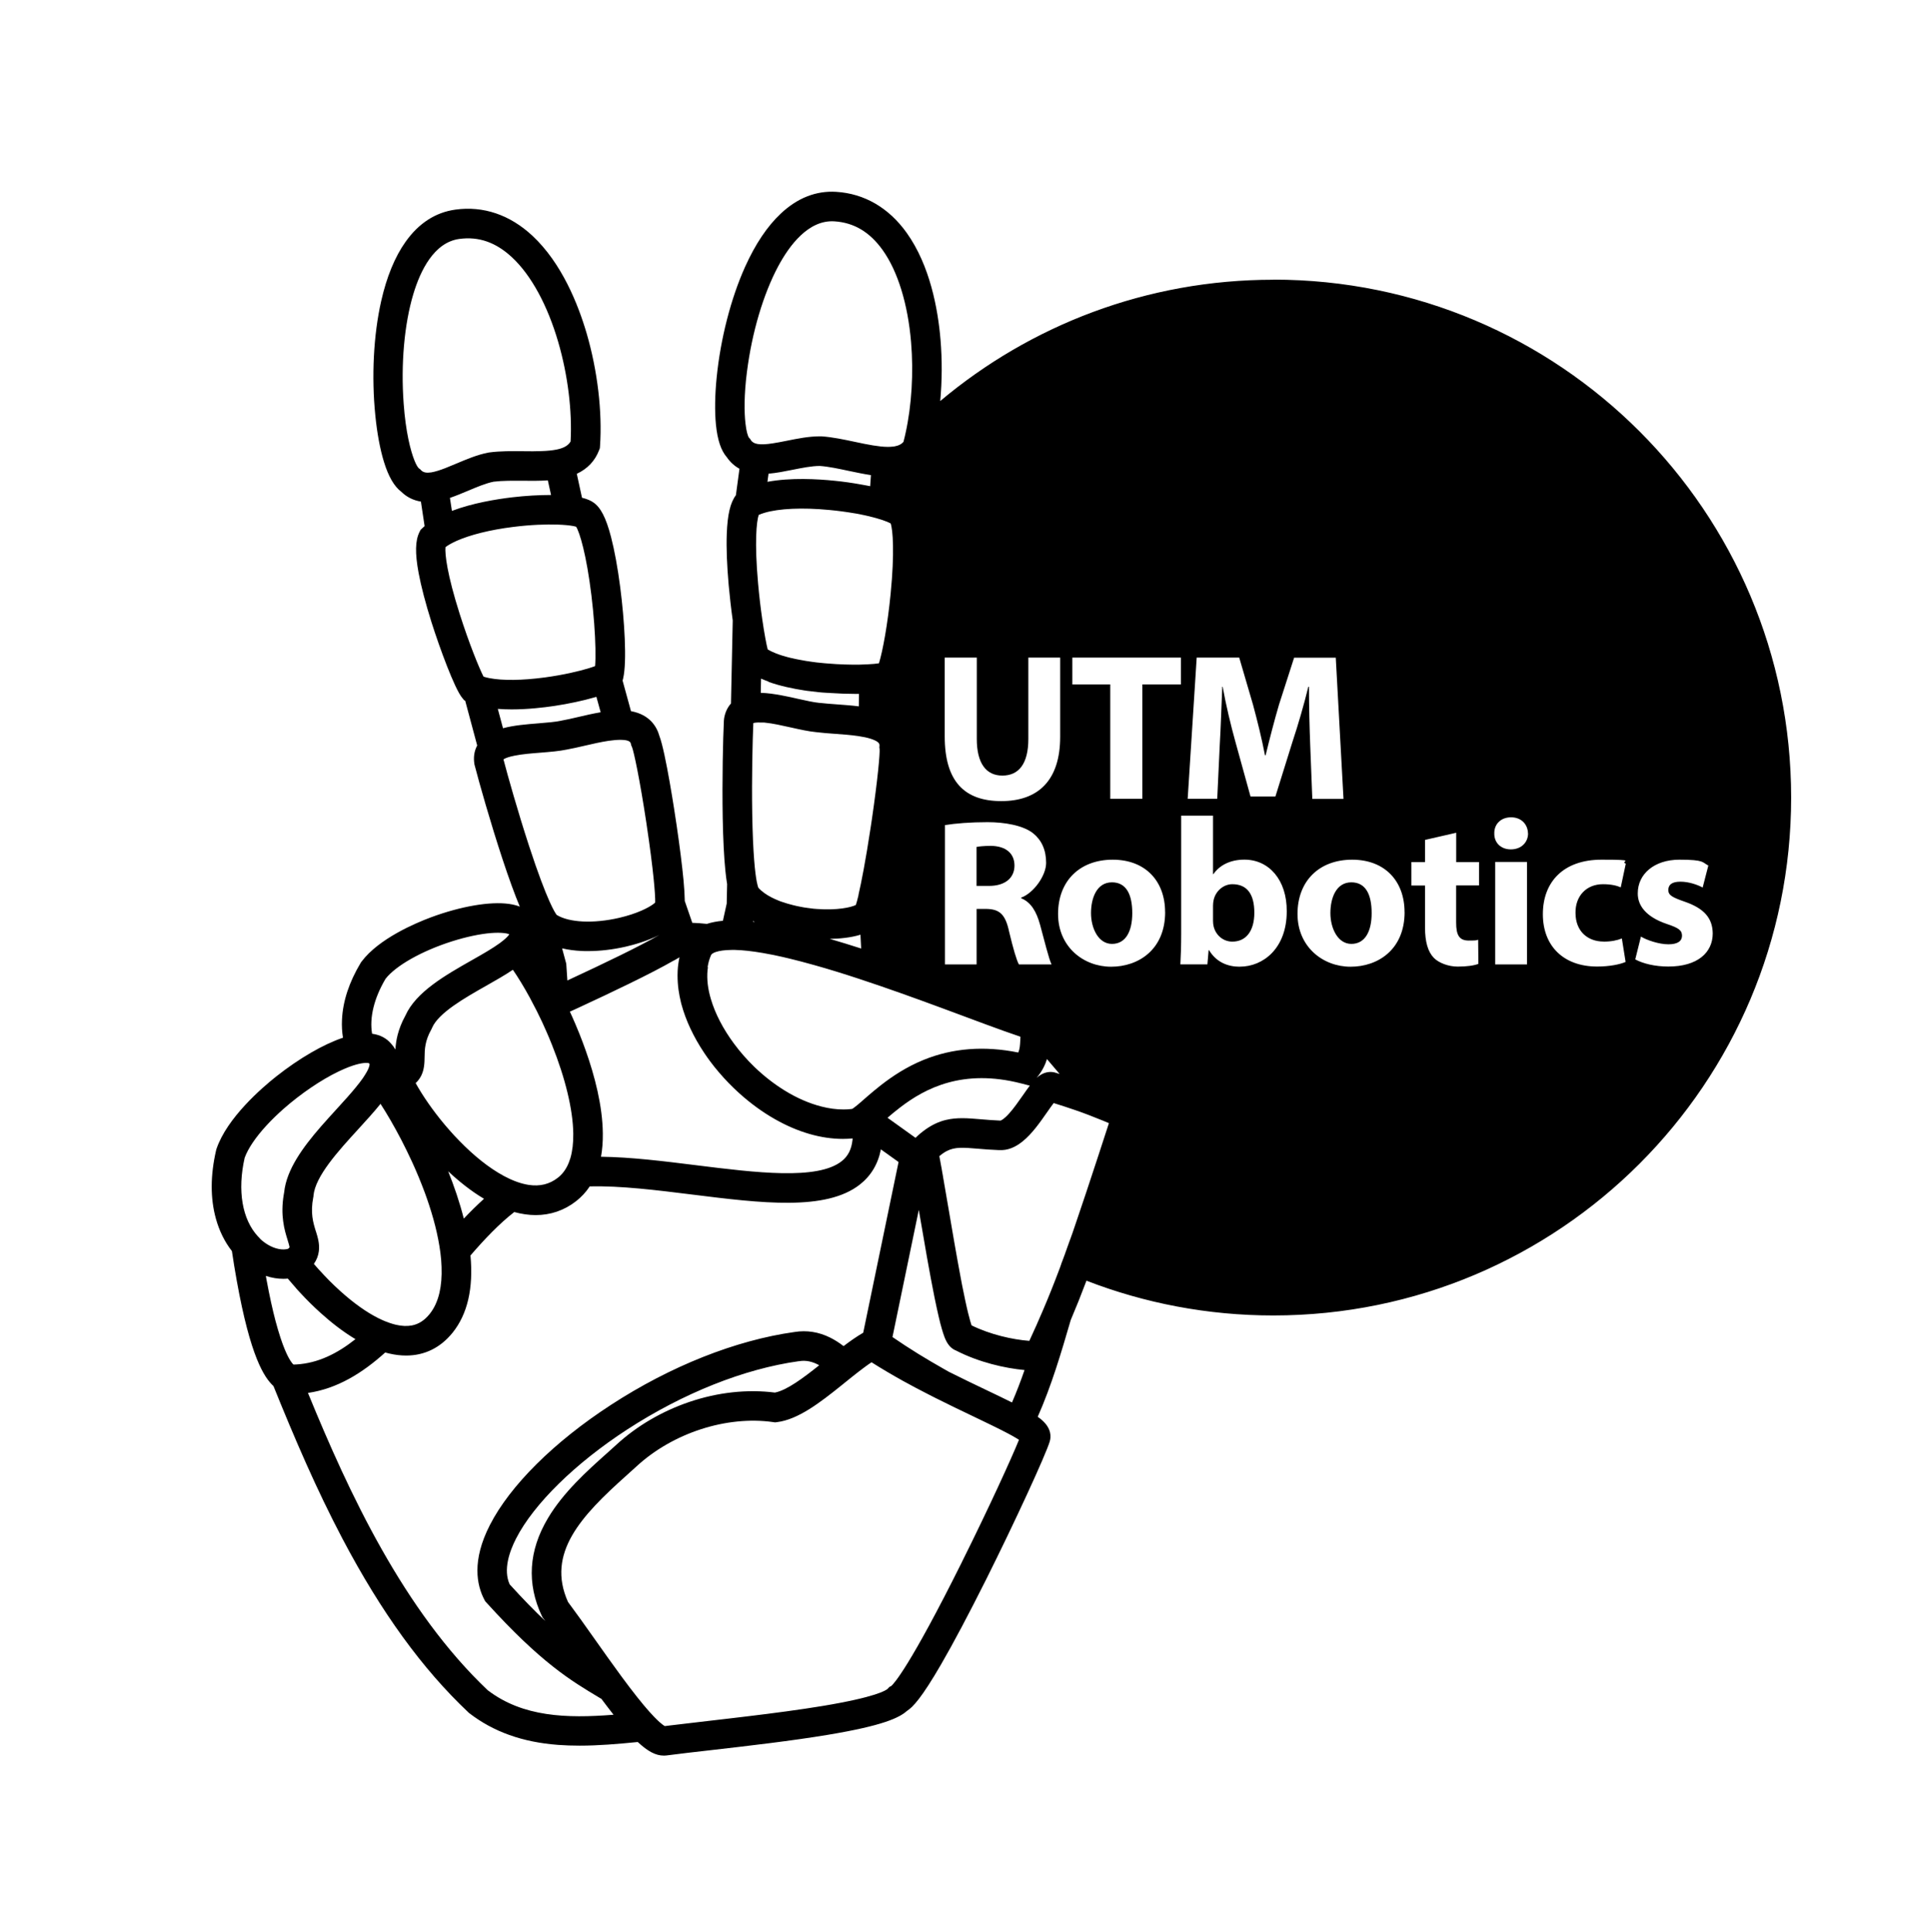 <?xml version="1.0" encoding="UTF-8"?>
<svg xmlns="http://www.w3.org/2000/svg" version="1.1" viewBox="0 0 3300 3301">
  <defs>
    <style>
      .cls-1 {
        fill-rule: evenodd;
      }
    </style>
  </defs>
  <!-- Generator: Adobe Illustrator 28.6.0, SVG Export Plug-In . SVG Version: 1.2.0 Build 709)  -->
  <g>
    <g id="Layer_1">
      <path class="cls-1" d="M2309.4,1507.7c-26.1,0-35.8,26.9-35.8,52.6s12.5,52.6,35.8,52.6,34.7-21.1,34.7-52.6-10-52.6-34.7-52.6Z"/>
      <path class="cls-1" d="M2106,1510.9c-14.7,0-28.3,11.1-31.9,26.8-.7,3.2-1.1,6.4-1.1,10v25.8h0c0,3.6.4,6.8,1.1,9.7,3.6,14.7,16.1,25.8,31.9,25.8,23.3,0,37.6-17.9,37.6-49.4s-12.2-48.7-37.6-48.7Z"/>
      <path class="cls-1" d="M1693.6,1445.4c-13.2,0-20.8,1.1-24.7,1.8v66.6h0s21.5,0,21.5,0c27.2,0,43.3-13.6,43.3-34.7s-15-33.3-40.1-33.7Z"/>
      <path class="cls-1" d="M1900.3,1507.7c-26.1,0-35.8,26.9-35.8,52.6s12.5,52.6,35.8,52.6,34.7-21.1,34.7-52.6-10-52.6-34.7-52.6Z"/>
      <path d="M2176,478c-216.8,0-415.3,78-569.2,207.3,3.2-34.4,3.4-70.3.5-104.9-4.4-52.5-18-126.7-57.7-182.4-30.6-42.9-72.3-67.2-120.6-70.2-34.2-2.1-66.1,10.3-94.6,37.1-23,21.5-43.6,52.2-61.1,91.1-24.3,54-42,123-48.6,189.3-3,30.2-3.4,58-1.2,80.3,2.6,26.1,8.7,44.4,18.7,55.8,5.8,8.4,13,14.9,21.5,19.6l-6.1,45.2c-9.6,12.7-14.4,33.2-15.6,66.3-.9,23.5.3,53.8,3.3,87.6,1.6,17.6,4,39.2,6.9,60.1l-3,141.9c-6.4,7.2-10.4,16.2-11.9,26.6v1.1c-.1,0-.2,1.1-.2,1.1-1.5,31.1-3.2,101.4-2,167.5.7,36.3,2.2,66.3,4.5,89.1.9,9,1.9,16.7,3,23.2l-.7,33.3-6.5,29.4c-10.2.9-19.3,2.7-27.4,5.3-9.2-1-17.6-1.6-24.9-1.8l-12.9-37.4c0-.5,0-1,0-1.6-.1-8.4-.8-19.8-2.1-33.8-2.3-24.5-6.5-57.9-11.8-93.9-3.1-21.3-18.8-125.2-29.5-152.8-4.1-14.7-15.7-36.2-48.5-42.2l-14.3-52.1v-.2c.1,0,1-4,1-4,6.6-28.9,2.2-98.9-5.1-155.5-4.3-33.4-9.8-63.1-15.7-85.9-8.6-33-17.8-50.8-30.7-59.3-3.6-2.4-9.1-5.3-18.9-7.7l-8.9-40.9c18.2-8.5,31-21.9,38-40.1l1.4-3.6.3-3.8c4-58.6-4.3-128.6-22.7-191.9-14.8-50.6-42.9-120.8-92.9-167.4-38.4-35.8-84-51.3-131.7-44.6-33.9,4.7-62.5,23.2-85.1,55.1-18.2,25.6-32.2,59.7-41.6,101.2-13.1,57.8-16.7,129.1-10,195.5,3,30.3,8.1,57.6,14.7,79.1,7.7,25.1,17.4,41.8,29.4,51,9.5,9.3,20.9,14.9,33.8,17l6.3,41.9c-1.2,1.1-2.5,2.2-3.6,3.3l-3.2,3-2,3.9c-7.2,14.5-7.7,35.9-1.5,69.5,4.3,23.2,12,52.5,22.2,84.9,13.9,43.8,39.2,112.6,52.1,128.5l3.6,4.4,1.8.9,20.5,76.5c-5.1,9.4-6.7,20.2-4.8,31.7l.2,1.1.3,1.1c7.8,30.1,26.9,97.7,47.6,160.4,10.9,33,20.8,60.2,29.5,81-5.2-2-11.2-3.6-18.3-4.6-32.6-4.6-82.6,4-133.8,23-25.7,9.6-88.7,36.1-118.2,75.4l-.8,1-.7,1.1c-19.9,33.1-30.7,65.9-32.1,97.7-.5,10.4.1,20.6,1.7,30.4-33.7,11.4-74.7,35.1-114.3,66.4-24.6,19.5-83.8,70.6-101.8,123.4l-.4,1.2-.3,1.3c-9.9,42.8-10,82.1-.4,116.8,5.8,21,15.1,39.8,27.4,55.5,2.5,17,5.3,34.1,8.3,50.7,23.3,129.6,46.7,165.2,62.7,179.9,36,89.1,73.4,176.4,118.3,261.6,66,125.1,136.2,221.9,214.6,295.8l.9.9,1,.8c41.3,31.8,90.8,49.5,151.5,54.1,12.2.9,24.5,1.3,36.8,1.3h0c32.4,0,65.4-2.8,99.5-6.2,17.4,16.3,31,23.2,44.3,23.2h0c1.3,0,2.5,0,3.8-.2h.7c22.1-2.9,48-5.9,75.5-9,65.1-7.5,139-16,201.1-26.4,92.5-15.4,121.2-28.7,134.7-40.8,10-6.3,25.1-22.2,58.5-79.9,21.1-36.4,47.6-86.5,76.8-144.8,48.7-97.4,101.5-212,108.7-235.8v-.2c2.2-7.2,3.2-21.4-12.9-35.8-2.2-2-4.7-4-7.7-6,23.6-53.3,40.3-110,56.4-165.3,9.4-22.1,18.2-44.1,26.9-67.3,99,38.3,206.7,59.4,319.3,59.4,488.8,0,885-396.2,885-885s-396.2-885-885-885ZM1832.7,1123.7h185.4v45.8h-65.9v195.5h-54.8v-195.5h-64.8v-45.8ZM1614.5,1123.7h54.8v138.9c0,41.5,15.8,62.7,43.7,62.7s44.4-20,44.4-62.7v-138.9h54.4v135.3c0,74.5-37.6,109.9-100.6,109.9s-96.7-33.7-96.7-110.6v-134.6ZM1564.6,1944.3l-42.7-30.6-5.2-3.7c6.6-5.7,13.8-11.7,21.8-17.8,42.9-32.9,107.2-66.4,206.6-40.9l14.8,3.8c-3.9,5.1-7.9,10.9-12.1,16.9-7.3,10.4-15.5,22.2-23.6,31.1-8.7,9.6-13.3,11.4-14.3,11.7h-1.3c-12.3-.5-23.3-1.5-33.1-2.3-21.3-1.8-40.2-3.4-59.4,1.3-11.4,2.8-22.8,7.9-34.9,16.5-5.5,3.9-11.1,8.6-16.8,14.1ZM1467.2,1529.5c-1.9,7.8-3.4,13.5-4.6,16.9-8.4,4.2-32.2,9.4-66.8,6.8-1.3,0-2.6-.2-3.9-.3-.4,0-.8,0-1.2-.1-.9,0-1.7-.2-2.6-.3-.5,0-.9-.1-1.4-.2-.8,0-1.6-.2-2.4-.3-.5,0-1-.1-1.4-.2-.8-.1-1.7-.2-2.5-.3-.4,0-.8-.1-1.3-.2-1.2-.2-2.4-.3-3.6-.5-.3,0-.5,0-.8-.1-1-.1-1.9-.3-2.8-.5-.5,0-1-.2-1.5-.3-.7-.1-1.4-.2-2.1-.4-.5,0-1.1-.2-1.6-.3-.7-.1-1.3-.3-1.9-.4-.5-.1-1.1-.2-1.6-.3-.6-.1-1.3-.3-1.9-.4-.5-.1-1.1-.2-1.6-.4-.7-.2-1.4-.3-2.2-.5-.9-.2-1.9-.5-2.8-.7-.5-.1-1-.2-1.5-.4-.6-.2-1.3-.3-1.9-.5-.5-.1-.9-.2-1.4-.4-.7-.2-1.3-.4-1.9-.5-.4-.1-.8-.2-1.2-.3-.7-.2-1.4-.4-2-.6-.3,0-.6-.2-.9-.3-2.5-.8-5-1.6-7.4-2.4-.1,0-.2,0-.4-.1-.8-.3-1.5-.5-2.3-.8-.2,0-.4-.1-.6-.2-.7-.3-1.5-.6-2.2-.9-.2,0-.3-.1-.5-.2-4.2-1.7-8.2-3.5-11.9-5.4,0,0,0,0,0,0-4.5-2.3-8.7-4.8-12.4-7.5h0c-4-2.9-7.5-6-10.3-9.2-.5-1.2-1.4-4.1-2.6-10-2.8-14.3-6.6-46.6-7.8-116.9-1-61.2.6-124.7,1.9-154.3,1.6-.5,5-1.2,11.5-1,.4,0,.9,0,1.4,0,.4,0,.9,0,1.3,0,.2,0,.3,0,.5,0,.4,0,.8,0,1.1,0,.3,0,.6,0,1,0,.3,0,.6,0,.9,0,.7,0,1.4.1,2.1.2,13.4,1.3,29.2,4.9,44.5,8.3,15.7,3.5,30.5,6.8,43.5,8,9.6,1.2,20.2,2,31.3,2.8,13.2.9,27.5,2,40.4,3.9,8,1.2,15.5,2.7,21.8,4.8,1.2.4,2.3.8,3.3,1.2,11.4,4.4,11.2,8.1,11,10.9l-.2,2.7.4,2.4c.7,8.1-3.1,51.1-13.2,120.3-.7,4.7-1.4,9.6-2.2,14.6-8.5,56.1-15.8,93.3-20.7,114.4ZM1471.7,1620.8c-18.1-5.8-36.1-11.4-53.7-16.5,16.2-.2,35.6-1.9,52.5-7.1l1.2,23.6ZM1289.7,1575.4c-1-.1-2-.2-3-.4l.3-1.2c.9.5,1.8,1,2.7,1.6ZM1313.2,1165.1c19.9,7.1,42.2,11.8,62.8,14.9.1,0,.2,0,.3,0,1,.2,2.1.3,3.1.5.1,0,.3,0,.4,0,1,.1,2,.3,3,.4.1,0,.2,0,.4,0,5.2.7,10.3,1.3,15.2,1.8.3,0,.7,0,1,.1.7,0,1.3.1,2,.2.4,0,.9,0,1.3.1.6,0,1.2.1,1.8.2.5,0,1,0,1.5.1.5,0,1.1.1,1.6.1.5,0,1,0,1.5.1.5,0,1,0,1.5.1.6,0,1.1,0,1.7.1.4,0,.9,0,1.3.1.6,0,1.2,0,1.8.1.3,0,.7,0,1,0,.9,0,1.9.1,2.8.2,14.2,1,28.5,1.5,42,1.5h0c2.3,0,4.6,0,6.8,0l-.3,21.3c-12.6-1.6-25.5-2.5-37.6-3.4-10.6-.8-20.6-1.5-28.9-2.5h-.8c-10.1-1-23.5-4-37.8-7.2-1.2-.3-2.3-.5-3.5-.8-.6-.1-1.2-.3-1.8-.4-.6-.1-1.2-.3-1.8-.4-.7-.2-1.5-.3-2.2-.5-.4,0-.9-.2-1.3-.3-.8-.2-1.7-.4-2.5-.5-.3,0-.6-.1-.9-.2-1-.2-1.9-.4-2.9-.6,0,0,0,0-.1,0-12.4-2.6-24.8-4.8-36.5-5.8,0,0,0,0,0,0h0c-3.1-.2-6.1-.4-9-.5l.5-24.3c4.1,1.8,8.4,3.5,12.8,5.1h0ZM1502.3,1133.4c-2.3.4-5.1.7-8.3,1-6.7.6-15.3,1.1-25.2,1.3-15.4.2-34.1-.2-54.8-2-1.3-.1-2.6-.2-3.9-.3-.4,0-.8,0-1.2-.1-.9,0-1.8-.2-2.7-.3-.4,0-.9,0-1.3-.1-.9,0-1.8-.2-2.7-.3-.4,0-.8,0-1.2-.1-1.2-.1-2.5-.3-3.7-.4-.2,0-.4,0-.5,0-1.1-.1-2.1-.3-3.1-.4-.5,0-.9-.1-1.4-.2-.8,0-1.5-.2-2.3-.3-.5,0-1-.1-1.5-.2-.7-.1-1.5-.2-2.2-.3-.5,0-.9-.1-1.4-.2-1-.1-2-.3-3.1-.5-.5,0-1-.2-1.5-.2-.7-.1-1.4-.2-2.1-.3-.6,0-1.1-.2-1.7-.3-.6,0-1.1-.2-1.7-.3-.6,0-1.2-.2-1.7-.3-.5,0-1-.2-1.5-.3-.6-.1-1.2-.2-1.8-.3-.4,0-.8-.1-1.1-.2-1.3-.2-2.5-.5-3.7-.7-.4,0-.7-.1-1.1-.2-.7-.1-1.3-.3-2-.4-.3,0-.7-.1-1-.2-.7-.1-1.4-.3-2-.4-.3,0-.5-.1-.8-.2-2.4-.5-4.8-1.1-7.1-1.6,0,0-.2,0-.3,0-.7-.2-1.5-.4-2.2-.6-.2,0-.3,0-.5-.1-.7-.2-1.5-.4-2.2-.6,0,0,0,0-.1,0-3.2-.9-6.3-1.8-9.3-2.7,0,0,0,0-.1,0-3.7-1.2-7.2-2.4-10.4-3.7-5.3-2.1-10-4.3-13.9-6.6h0c-2.4-9.3-5.9-27.9-9.4-52.2-2.6-17.8-5.1-38.6-7.1-61.1-6.3-70.9-2.6-105.2,1.1-116.6,2.9-1.3,6.2-2.5,9.8-3.6,24.7-7.4,64.8-9.3,110.7-4.9,7.5.7,14.6,1.5,21.4,2.4h0c7.5,1,14.5,2.1,21.1,3.2.2,0,.5,0,.7.1.8.1,1.6.3,2.4.4.2,0,.5,0,.7.1,1.3.2,2.6.5,3.8.7.5,0,1,.2,1.5.3.6.1,1.1.2,1.6.3.6.1,1.2.2,1.8.4.4,0,.9.2,1.3.3,1,.2,2,.4,3,.6.3,0,.6.1,1,.2.8.2,1.5.3,2.2.5.3,0,.6.1.9.2,1,.2,2,.4,3,.7,10,2.3,18.3,4.7,24.8,6.9,6.5,2.2,11.2,4.2,13.8,5.7,3.8,10.5,6.9,50,0,119.9-5.1,52.7-13.5,98-20,119.2ZM1488.4,811.7l-1.3,19.1c-2-.4-4-.8-6.1-1.2-.6-.1-1.2-.2-1.7-.3-1.6-.3-3.2-.6-4.9-.9-1.1-.2-2.2-.4-3.3-.6,0,0,0,0,0,0h0c-14.4-2.6-29.6-4.8-44.8-6.3-29.2-3-75.2-5.6-114.8,1.8l1.9-13.9c13.5-1.1,27.3-3.9,40.9-6.6,16.1-3.2,32.7-6.6,46.6-6.6h.3c15.2,1.1,32.7,4.9,49.6,8.5,12.5,2.6,25.2,5.3,37.7,7.2ZM1777.4,1580c7.5,27.2,15,58.7,19.7,68h-55.8c-3.9-6.8-9.7-26.5-16.8-56.2-6.4-30.1-16.8-38.3-39-38.7h-16.5v94.9h-54.1v-238.1h0c17.5-2.9,43.7-5,72.7-5s60.9,5.4,78,19c14.3,11.5,22.2,28.3,22.2,50.5s-21.8,51.9-42.6,59.4v1.1c16.8,6.8,26.1,22.9,32.2,45.1ZM1789.3,1809.8l21.6,25.4c-1.8-.6-3.7-1.1-5.5-1.7-8.6-3.2-18.2-2.1-26.7,3-2.4,1.4-4.7,3.2-7.1,5.3,9.4-11.4,14.6-22.2,17.6-32ZM1276.6,634.6c8.5-66.7,27.9-132,53.1-179.2,19.6-36.7,52.2-79.9,96.1-77.2,33.5,2.1,60.6,18.2,82.7,49.2,25.8,36.2,43,92,48.5,157.3,4.4,52.6,1,108-9.4,155.2-.5,2.4-1.1,4.8-1.6,7.1,0,.4-.2.8-.3,1.1-.6,2.3-1.1,4.6-1.7,6.9-.4.4-.8.9-1.2,1.3-.5.5-1,.9-1.5,1.3-.1.1-.3.2-.4.3-.5.4-1,.8-1.6,1.1,0,0,0,0,0,0-.6.4-1.2.7-1.8,1-.1,0-.3.1-.4.2-.6.3-1.2.6-1.9.8,0,0,0,0,0,0-.7.3-1.4.5-2.1.7-.1,0-.3,0-.4.1-1.4.4-3,.8-4.6,1.1-.1,0-.3,0-.4,0-.8.1-1.6.2-2.5.3-2.6.3-5.3.4-8.2.4-7.3,0-15.7-1-25.1-2.5-9.2-1.5-19.5-3.6-30.6-6-18.9-4-38.5-8.2-57.3-9.5h-1.5c-.5,0-1.1,0-1.6,0h0c-18.9,0-38,3.9-56.5,7.6-8.8,1.8-16.8,3.3-24,4.4-10.5,1.6-19.1,2.2-25.6,1.1-5.3-.9-9.2-2.9-11.5-6.5l-1.5-2.4-1.8-1.8c-2-2.8-4.5-10.8-6-24.3-2.2-18.9-2.6-48.6,2.6-89.3ZM1209.3,1652.5c1.1-7.4,3.1-14.3,6-20.8h0c.2-.3.5-.7.9-1.1,1.3-1.3,3.7-2.8,7.5-4,5.5-1.8,14.1-3.3,26.6-3.4,1.8,0,3.7,0,5.7,0,13.4.3,29.2,2.1,47.5,5.2,6,1,12.2,2.2,18.7,3.5,5.3,1.1,10.8,2.3,16.5,3.6.5.1,1.1.3,1.6.4,1.3.3,2.6.6,3.9.9.6.1,1.1.3,1.7.4,1.8.4,3.5.8,5.3,1.3,0,0,0,0,.1,0,1.8.4,3.7.9,5.5,1.4.6.1,1.1.3,1.7.4,1.4.3,2.8.7,4.2,1.1.6.1,1.1.3,1.7.4,1.9.5,3.8,1,5.8,1.5,7,1.8,14.1,3.8,21.3,5.8,24.7,6.9,50.2,14.8,76,23.3,48.7,16,98,33.8,143.4,50.6,13.6,5,26.8,9.9,39.6,14.7,12.2,4.5,23.8,8.9,34.7,12.9,22.9,8.4,42.7,15.6,58.7,20.9-.1,2-.2,4-.3,6,0,0,0,.1,0,.2-.4,8.2-.7,14.4-3.4,20.8-58-11.8-112.5-7.6-162.1,12.7-28.9,11.8-52.8,27.7-71.9,42.5-8.7,6.8-16.5,13.3-23.3,19.2-1.1,1-2.3,2-3.3,2.9-.7.6-1.5,1.3-2.2,1.9-.8.7-1.6,1.4-2.5,2.2-.8.7-1.6,1.4-2.4,2.1-.2.2-.5.4-.7.6-.6.5-1.2,1-1.8,1.6-.3.2-.5.4-.8.6-.6.5-1.2,1-1.8,1.6-.2.2-.4.4-.6.5-.8.7-1.6,1.3-2.3,1.9-2,1.7-3.9,3.1-5.5,4.3-1.1.8-2.1,1.4-2.8,1.8-.5,0-.9,0-1.4.1-.5,0-1.1.1-1.6.2-3.9.4-7.8.6-11.9.6-12.1,0-24.7-1.7-37.5-5-20.8-5.3-42.2-14.6-62.9-27.4-18-11.1-35.5-24.7-51.9-40.5-12.4-12-24-25.2-34.6-39.5-18.6-25.1-32.2-51.3-39.5-76.1-.6-2.2-1.2-4.3-1.8-6.4-4.5-17.6-5.5-33.8-3.3-48.3ZM1152,1641.2c3.2-1.8,6.3-3.6,9.2-5.4-1.6,7.4-2.7,15.1-3.1,22.9-.1,2.5-.2,5-.2,7.6,0,8.2.5,16.7,1.7,25.3,1,7.1,2.4,14.3,4.2,21.6.3,1,.6,2.1.8,3.1,7.4,27.4,20.7,55.7,38.9,82.9,3.2,4.8,6.5,9.5,10,14.2,4.8,6.4,9.8,12.8,15.1,18.9,10.8,12.7,22.5,24.7,34.8,35.8,19.2,17.3,39.9,32.4,61.3,44.5,39,22.1,78.6,33.5,115.7,33.5h0c5.6,0,11.2-.3,16.7-.8,0,.9-.1,1.8-.2,2.7-1.8,16.2-7.7,27.7-18.5,36.2-41.4,32.7-146.7,19.6-248.6,6.9-55.3-6.9-111.6-13.9-162.7-14.5,2.2-12.3,3.3-25.6,3.1-40-.5-47.3-14-98.4-29.2-141.4-3.6-10.3-7.4-20.1-11-29.2-2.4-5.9-4.7-11.6-7-16.9-1.9-4.5-3.8-8.7-5.6-12.8-1.2-2.6-2.3-5.2-3.5-7.6,4.3-2,8.6-4,12.9-5.9,31.8-14.7,61.4-28.7,87.8-41.6,30.8-15,57.2-28.6,77.4-40.2ZM969.6,1675.3l-1.9-28.5-7.1-26.3c10.2,2.4,21.3,3.9,33.3,4.5,3.6.2,7.2.2,10.9.2h0c20.6,0,42.7-2.6,64.6-7.6,12.9-3,36.3-9.3,57.4-20-34.7,19.9-91.5,47.3-157.2,77.8ZM736.9,807.2c-7.7,1.2-13.4.3-17.2-3.6l-1.9-2-2.1-1.4h0c-1.8-1.7-4.5-6.1-7.4-13.3-6.7-16.7-15-48.7-18.5-97.6-4.9-67.2,1.1-135.2,16.5-186.6,11.9-39.7,35.1-88.4,78.5-94.4,33.1-4.6,62.7,5.7,90.4,31.6,32.5,30.3,60.5,81.7,78.8,144.6,16.4,56.3,24,117.9,21.1,169.9-.4.7-.8,1.3-1.3,2-4.5,6.1-12.4,9.8-23.2,11.9-7.2,1.4-15.6,2.2-25.2,2.5-9.3.4-19.7.4-31.1.2-19.3-.2-39.2-.4-58,2.1l-1.4.2c-19.1,3.6-37.5,11.5-55.4,19-6.5,2.8-12.6,5.3-18.2,7.5-9.5,3.7-17.7,6.3-24.4,7.4ZM941.8,845.8c-20.6,0-43.7,1.3-66.6,4-26.9,3.2-67.7,9.8-102.9,23.2l-3.4-22.2c10.1-3.5,20.2-7.7,30.2-11.9,15.2-6.4,30.9-13.1,44.5-15.8,15.1-1.9,32.9-1.7,50.2-1.6,14.1.1,28.5.3,42.4-.7l5.5,25ZM826.3,1156.2h0c-7.5-14.8-24.5-56.2-40.7-107.1-21.6-67.9-25.4-102.2-24.3-114.2,4.9-3.7,11.3-7.2,18.8-10.6,23.1-10.3,57.4-19,96.9-23.9,30.9-3.9,56.9-4.6,75.9-4,11.5.4,20.4,1.3,26.3,2.4,2.3.4,4.1.9,5.4,1.3,6,9.5,17.6,47.4,26.1,117.2,2,16.7,3.6,32.8,4.7,47.7,2.4,31.8,2.8,58.1,1.6,73.2-2.8,1.1-6.4,2.3-10.6,3.6-16.6,5.1-43.5,11.5-75.4,15.8-38.8,5.2-72.3,5.5-94.4,1.2-3.8-.7-7.3-1.6-10.4-2.6ZM850.7,1211.3c7.7.6,15.6.9,23.5.9h0c27.2,0,54.1-3.1,73.1-5.9,24.5-3.7,48.8-8.9,68.5-14.6,1.2-.3,2.3-.7,3.4-1l7.3,26.4c-13.2,2.2-26.4,5.3-38.8,8.2-10.3,2.4-20.1,4.7-28.4,6.1l-.8.2c-9.9,2.1-23.7,3.2-38.3,4.4-21,1.7-42.3,3.4-60.6,8.4l-8.8-32.9ZM860.4,1297.6c1.5-1,4.9-2.9,12.2-4.8,1.9-.5,4.1-1,6.6-1.5,13.2-2.7,29.4-4,45-5.2,16-1.3,31.1-2.5,44-5.2,9.6-1.7,19.9-4.1,30.8-6.6,13.3-3.1,27.7-6.4,40.9-8.4,7.6-1.1,14.9-1.8,21.2-1.7,1.7,0,3.1.1,4.5.2,11.2.9,12.1,4.5,12.7,7.1l.6,2.6,1.1,2.2c3.2,7.9,13.2,54.4,24.7,130.3.1,1,.3,1.9.4,2.9,11.5,76.8,15,119.3,14.6,132.7-.7.6-1.5,1.3-2.4,2.1-8.6,6.7-28.9,17.1-59.3,24.1-43.7,10.1-85.4,8.1-106.6-5h0c-1.4-1.7-5.3-7.4-12.5-23.5-7.6-17.1-19-46-34.8-94.5-19-58.1-36.2-119.1-43.7-147.8ZM905.4,1704.7c3.8,7,7.7,14.5,11.7,22.4,1.2,2.4,2.4,4.9,3.6,7.4.8,1.7,1.7,3.4,2.5,5.1,1.3,2.6,2.5,5.3,3.8,7.9.4.8.7,1.5,1,2.3,1.3,2.9,2.6,5.8,3.9,8.7.2.3.3.7.5,1,3.9,8.7,7.5,17.3,10.9,25.9,22.9,57.2,35.9,111.1,36.4,151.8.2,16-1.5,29.9-4.9,41.6-3.3,11-8.1,20.2-14.6,27.3-2.2,2.4-4.5,4.6-7,6.5-14.2,11-30.5,15-49.7,12.1-6.4-1-13.1-2.7-20.1-5.2-4.1-1.5-8.3-3.2-12.4-5.1-26-12-52.5-32.2-76.9-55.9-6-5.9-11.9-11.9-17.7-18.1-5.8-6.3-11.4-12.7-16.8-19.1-20.1-24-37.2-48.8-49.3-70.6,1.6-1.5,3-2.9,4.3-4.5,8.5-10.3,10.3-22.3,10.8-32.6.1-2.6.2-5.1.2-7.5.1-6.7.2-13.5,1.7-21.1,1.5-7.7,4.3-16.2,10-26.3l.6-1.2.5-1.2c11-25.6,56-51.2,92.2-71.7,16.4-9.3,32.3-18.3,45.9-27.5,8.6,12.5,18.4,28.4,28.8,47.4ZM827.2,2048.4c-11.8,10.6-23.3,22-34.6,33.9-7.2-28.4-16.7-56-26.7-80.8,17.8,16.6,38.6,33.5,61.2,46.9ZM539.7,2103.8c-4.5-14.6-9.6-31.1-4.3-58.1l.3-1.3v-1.3c3.1-33.3,42.4-76.3,77-114.1,13.5-14.8,26.6-29.1,37.6-42.8,10.9,16.8,23,37.5,35.7,61.9,5.3,10.3,11.7,23.1,18.4,37.7,3.7,8,7.4,16.6,11.2,25.7,3.5,8.5,7,17.4,10.4,26.5,10.6,28.9,20,60.5,25,91.6.6,3.6,1.1,7.2,1.6,10.8,1.1,8.5,1.8,16.6,2,24.4.6,16.6-.6,31.4-3.6,44.3-3.4,14.5-9,26.6-16.9,36.4-8.7,10.7-18.6,17.2-30.4,19.4-8.1,1.5-17.1,1.1-27.1-1.2-1.6-.4-3.2-.8-4.9-1.3-8-2.3-16.4-5.6-25.2-10-20.4-10.2-42.6-26.1-65.2-46.5-6.1-5.5-12.2-11.3-18.3-17.4-5.8-5.9-11.6-12-17.4-18.4-.2-.2-.5-.5-.7-.7-2.9-3.2-5.8-6.5-8.5-9.7,4.7-6.7,7.5-13.9,8.5-21.7,1.6-12.4-1.8-23.5-5.1-34.2ZM658.9,1672.5h0c17.6-22.5,61.8-47.5,113.3-63.9,24.3-7.7,48.2-12.8,67.5-14.3,17.6-1.3,27,.6,30.7,2.1-1.1,1.8-3.9,5.5-11.1,11.2-1.6,1.3-3.5,2.7-5.6,4.3-12.2,8.8-28.3,18.1-45.5,27.8-.8.4-1.5.9-2.3,1.3-44.5,25.3-95,53.9-113.1,94.4-6.7,12.1-10.7,23.2-13.3,33.1-2.4,9.3-3.3,17.6-3.8,24.8-2.2-3.8-4.7-7.1-7.4-10-3.4-4-7.9-8-13.9-11.2-5-2.6-11.1-4.7-18.5-5.7-4.7-27.3,3.2-60.5,23-93.9ZM444,2116c-1.1-1.1-2.2-2.2-3.2-3.3-26.9-29-35.4-78.2-22.7-134.3,1.5-4.1,3.4-8.3,5.8-12.8,9.2-17.1,24.9-36.8,45.5-56.8,4.8-4.7,9.8-9.3,15.1-14,29.7-26.1,64.1-49.5,94.1-63.9,3.4-1.6,6.7-3.1,9.9-4.5,5.6-2.4,10.6-4.3,14.9-5.7,7.5-2.4,13.1-3.6,17.3-4.1,2.9-.4,5-.4,6.6-.3,1.5,0,2.5.3,3,.4l.8.9c.3.3.4.5.5.6,0,.2,0,.8-.2,2.1-.4,2-1.4,5.6-4.5,11.1-1.6,2.9-3.7,6.3-6.4,10.3-.2.3-.4.6-.6.9-7,9.9-16.2,20.9-26.5,32.5-5.8,6.5-11.9,13.2-18.1,20-8.8,9.7-17.9,19.6-26.8,29.8-30.9,35.5-58.9,73.7-62.9,112.4-.2,1.2-.4,2.4-.6,3.5-3.1,18.1-2.8,33.3-1.1,46,1.7,13.2,5,23.7,7.6,32.1,1.3,4.3,3.1,10.1,3.3,12.5-.3.4-1,1.3-2.4,2.5-2.4.7-4.9,1-7.5,1.1-11.4.2-25-5.1-36.7-14.9-1.5-1.2-2.9-2.5-4.2-3.9ZM501.5,2331.7c-2.8-2.6-11.3-12.6-22.2-45.9-2.7-8.1-5.5-17.7-8.5-28.8-4.9-18.6-10.1-41.8-15.4-70.6-.4-2-.8-4.1-1.1-6.2,9.9,3.3,19.9,5,29.8,5h0c2.6,0,5.2-.1,7.7-.4,5.1,6.1,10.4,12.2,15.8,18.3,1.6,1.8,3.2,3.6,5,5.5,5.2,5.6,11.1,11.8,17.6,18.2,5.7,5.6,11.8,11.5,18.4,17.3,17.3,15.6,37.4,31.4,58.8,44.2-31.1,24.7-64,41-100.7,43.2-1.7.1-3.4.2-5.1.2ZM833.9,2888.6h0c-144.1-136.4-237.9-338-307.6-508.4,50-7.3,92.8-33.8,132-69.1,2.4.7,4.7,1.3,7.1,1.8,9.9,2.3,19.5,3.4,28.7,3.4h0c31.5,0,58.6-13.3,79.4-39.1,25.5-31.7,35.7-76,30.5-131.9,24.1-27.9,48.9-54,74.8-74.2,12.6,3.4,24.8,5.2,36.6,5.2h0c25.3,0,48.7-7.9,68.9-23.6,9.2-7.2,17.1-15.6,23.5-25.4,52.2-1.4,114.7,6.4,175.8,14,117.3,14.6,228,28.4,286-17.3,18.9-14.9,31-35.1,35.8-60l30.2,21.6-60.4,291.7c-11,6.4-22.3,14.3-33.6,22.9-7.4-5.8-14.9-10.5-22.6-14.4-19.8-9.9-40.4-13.1-61.3-9.7-100.3,14-211.7,58.2-313.6,124.5-97,63-172.4,137.8-206.9,205.3-31.3,61-22.4,103-9.5,127.5l1.5,2.8,2.1,2.3c93.1,102.7,143.9,133.1,193.1,162.5,1.1.7,2.2,1.3,3.4,2,7,9.4,14,18.5,20.7,27.1-80.5,6.4-155,3.8-214.6-41.6ZM926,2761.2l1.1,2.4,1.6,2.1c1.1,1.4,2.2,2.9,3.3,4.3-18-16.9-38-37.4-61-62.7h0c-11.3-24.8-.4-56.2,11-78.4,30.2-59,101.1-128.5,189.5-186,96-62.4,200.2-103.9,293.4-116.9h.7c11.8-2.1,23.3.7,34.4,6.9-26.7,21.3-55.1,42.7-75.7,46.7-47.2-6-97.7-.5-146.3,16-46.8,15.9-89.8,41.1-124.3,72.8-5.3,4.9-11,10-17.1,15.4-32.9,29.4-73.8,66-100.3,110.6-32.9,55.3-36.4,111.4-10.4,166.8ZM1643.8,2669.4c-89.4,179.4-116.3,207.8-120.7,211.6l-3.1,1.5-3.2,3.4c-2.5,2.3-19.1,14-111.7,29.3-38.9,6.4-82.8,12.2-126.1,17.4-10.4,1.3-20.7,2.5-31,3.7-13.4,1.6-26.6,3.1-39.4,4.6,0,0,0,0,0,0-23,2.6-44.9,5.2-64.5,7.6-2.7.3-5.4.7-8,1-.8-.5-2-1.2-3.5-2.3-3.1-2.3-7.7-6.3-14.4-13.2-2.7-2.8-5.7-6-9-9.7-5.6-6.3-12.2-14.2-20-24-8.7-11-17.8-22.9-26.9-35.3-15.3-20.8-31.1-43.1-46.5-64.9-16.3-23.1-31.8-44.9-45.1-62.7h0c-37.6-83.5,22.9-147.3,99.7-216,6.2-5.5,12-10.8,17.6-15.9,62.1-57.1,153.7-86.7,233.2-75.5l3.3.5,3.3-.4c36.2-4.4,73.7-33.5,110.1-62.7,1.6-1.3,3.2-2.6,4.8-3.9,5-4,10-8,14.8-11.9,6.8-5.4,13.5-10.6,20-15.4,4-3,8-5.8,11.9-8.4,17.5,11.1,35.6,21.7,53.7,31.8,7.4,4.1,14.8,8.1,22.2,12,7.5,4,15,7.8,22.4,11.6,3.6,1.8,7.1,3.6,10.6,5.4,22.8,11.5,45,22.1,65.3,31.8,23,11,42.9,20.6,58.5,28.8,3,1.6,5.7,3.1,8.1,4.4,5,2.8,8.6,5,11.2,6.7-13,32.1-51.3,116-97.6,209ZM1729.3,2396.4c-13.1-6.5-27.9-13.7-44-21.3-19.9-9.5-41.6-19.9-63.9-31.1-3-1.6-5.9-3.3-8.8-5-7.4-4.2-14.7-8.4-21.8-12.6-7.3-4.3-14.5-8.7-21.6-13-15.5-9.6-30.2-19.2-44-28.7h0l45-217.3c.2,1,.3,2,.5,3,8.8,51.8,18,105.3,26.5,147.3,2.6,12.8,5,23.7,7.2,33.1,1.8,7.7,3.5,14.4,5.2,20,1.3,4.4,2.7,9.3,4.6,14.1,3.4,8.8,8.4,17.2,16.8,21.6.9.5,1.8.9,2.7,1.2,39.4,20.3,83.5,30.2,117.2,33.4-6.5,18.8-13.6,37.4-21.4,55.3ZM1759,2291.2c-28.9-2.2-66.5-10.7-98.6-26.4h0c-.6-1.6-1.3-3.9-2.2-7-2-7-4.9-18.1-8.7-36-1.6-7.6-3.4-16.5-5.5-26.8-.7-3.6-1.4-7.4-2.1-11.2-7-37-14.4-80.1-21.5-122-.7-3.9-1.3-7.8-2-11.6h0c-.3-1.9-.6-3.8-1-5.7,0-.3,0-.5-.1-.8-.3-1.5-.5-3-.8-4.5,0-.6-.2-1.1-.3-1.7-.2-1.2-.4-2.4-.6-3.6-.1-.7-.2-1.4-.4-2.1-.2-1.1-.4-2.1-.5-3.2-.1-.7-.3-1.5-.4-2.2-.2-1.1-.4-2.2-.6-3.3-.1-.6-.2-1.3-.3-1.9-.2-1.2-.4-2.5-.6-3.7,0-.5-.2-1-.3-1.5-.3-1.7-.6-3.4-.9-5.1,0-.1,0-.3,0-.4-.3-1.6-.5-3.1-.8-4.6,0-.5-.2-1-.3-1.5-.2-1.1-.4-2.3-.6-3.4-.1-.6-.2-1.3-.3-1.9-.2-1-.4-2-.5-3-.1-.7-.2-1.4-.4-2-.2-.9-.3-1.9-.5-2.8-.1-.7-.2-1.3-.4-2-.2-1-.3-1.9-.5-2.8-.1-.6-.2-1.2-.3-1.8-.2-1-.4-2.1-.6-3.1,0-.5-.2-1-.3-1.5-.3-1.5-.5-3-.8-4.5,4.5-3.8,8.7-6.7,12.8-8.8,14.1-7.2,28.1-6,53.2-3.9,10.1.9,21.6,1.8,34.7,2.3.3,0,.6,0,.9,0,15.3,1.1,28.7-5.1,40.8-14.9,16.1-13,29.6-32.4,41.5-49.4,3.6-5.1,7.9-11.4,11.5-16,11.6,3.6,23.4,7.4,35.6,11.6,7.9,2.7,16,5.6,24.3,8.8,7.8,3,15.8,6.2,24.2,9.6,3.4,1.4,6.8,2.8,10.3,4.3-6.1,18.8-11.9,36.5-17.3,53.1-15.5,47.4-28.6,86.7-40.3,120.9-.6,1.8-1.2,3.6-1.8,5.3-.3.8-.5,1.5-.8,2.3-.3,1-.7,2-1,3-.3.9-.6,1.7-.9,2.6-.3.9-.6,1.7-.9,2.6-.3.9-.6,1.8-1,2.7-.3.8-.5,1.6-.8,2.3-.4,1-.7,2-1.1,3-.2.6-.4,1.3-.7,1.9-.4,1.1-.8,2.2-1.2,3.3-.2.5-.4,1.1-.6,1.6-.4,1.2-.8,2.3-1.2,3.5-.2.4-.3.9-.5,1.3-.4,1.2-.9,2.4-1.3,3.6-.1.4-.3.8-.4,1.2-.4,1.2-.9,2.5-1.3,3.7-.1.3-.2.7-.4,1-.5,1.3-.9,2.5-1.3,3.7-.1.3-.2.6-.3.9-.5,1.3-.9,2.6-1.4,3.8,0,.2-.2.5-.3.7-.5,1.3-1,2.6-1.4,3.9,0,.2-.1.4-.2.5-.5,1.3-1,2.7-1.5,4,0,.1-.1.3-.2.4-.5,1.4-1,2.7-1.5,4.1,0,0,0,.2,0,.3-.5,1.4-1,2.8-1.5,4.1,0,0,0,.1,0,.2-.5,1.4-1.1,2.8-1.6,4.2-9.3,24.8-18.4,47.5-28.1,70.2-7.2,17-14.8,34-23.1,51.9ZM1991.2,1558.5c0,64.1-45.5,93.4-92.4,93.4s-90.6-33.7-90.6-90.2,37.2-92.7,93.4-92.7,89.5,36.9,89.5,89.5h0ZM2118.8,1651.9c-20.4,0-40.1-7.5-52.6-28.3h-.7l-2.1,24.3h-46.2,0c.7-11.5,1.4-32.6,1.4-52.3v-201.9h54.4v99.9h.7c10.4-15,28.6-24.7,53-24.7,41.9,0,72.7,34.7,72.3,88.4,0,63-40.1,94.5-80.2,94.5ZM2179.7,1361.1h-42.6l-25.8-93.4c-7.9-28.3-16.1-62.6-21.8-94.2h-.7c-1.4,32.6-2.5,69.8-4.3,99.9l-4.3,91.6h-50.5l15.4-241.3h72.7l23.6,80.6c7.5,27.9,15,58,20.4,86.3h1.1c6.8-27.9,15-59.8,22.9-86.6l25.8-80.2h71.2l13.2,241.3h-53.3l-3.6-92.4h0c-1.1-29-2.1-64.1-2.1-99.2h-1.1c-7.5,30.8-17.5,65.2-26.9,93.4l-29.4,94.2ZM2400.4,1558.5c0,64.1-45.5,93.4-92.4,93.4s-90.6-33.7-90.6-90.2,37.2-92.7,93.4-92.7,89.5,36.9,89.5,89.5h0ZM2527.5,1513h-39v63.4c0,21.1,5,30.8,21.5,30.8s12.2-.7,16.1-1.4l.4,41.2c-7.2,2.9-20,4.7-35.4,4.7s-32.2-6.1-40.8-15c-10-10.4-15-27.2-15-51.9v-71.6h-23.3v-40.1h23.3v-37.9l53.3-12.2h0v50.1h39v40.1ZM2609.6,1648h-54.4v-175.1h54.4v175.1ZM2611.4,1424.2c0,15-11.5,27.2-29.4,27.2s-28.6-12.2-28.3-27.2c-.4-15.8,11.1-27.6,28.6-27.6s28.6,11.8,29,27.6h0ZM2740.6,1609c12.9,0,22.9-2.1,31.1-5.4l6.4,40.1h0c-9.7,4.3-27.9,7.9-48.7,7.9-56.6,0-92.7-34.4-92.7-89.5s35.1-93.1,100.2-93.1,30.1,2.5,41.5,6.8l-8.6,40.5c-6.4-2.9-16.1-5.4-30.4-5.4-28.6,0-47.3,20.4-46.9,49,0,32.2,21.5,49,48,49ZM2851.2,1651.6c-22.9,0-43.3-5-56.6-12.2l9.7-39s0,0,0,0h0s0,0,0,0c10,6.1,30.8,13.2,46.9,13.2s23.3-5.7,23.3-14.7-5.4-13.2-25.8-20c-36.2-12.2-50.1-31.9-49.8-52.6,0-32.6,27.9-57.3,71.2-57.3s38.7,4.7,49.4,10l-9.7,37.6c-7.9-4.3-22.9-10-37.9-10s-20.8,5.4-20.8,14.3,6.8,12.5,28.3,20c33.3,11.5,47.3,28.3,47.6,54.1,0,32.6-25.8,56.6-75.9,56.6Z"/>
    </g>
  </g>
</svg>